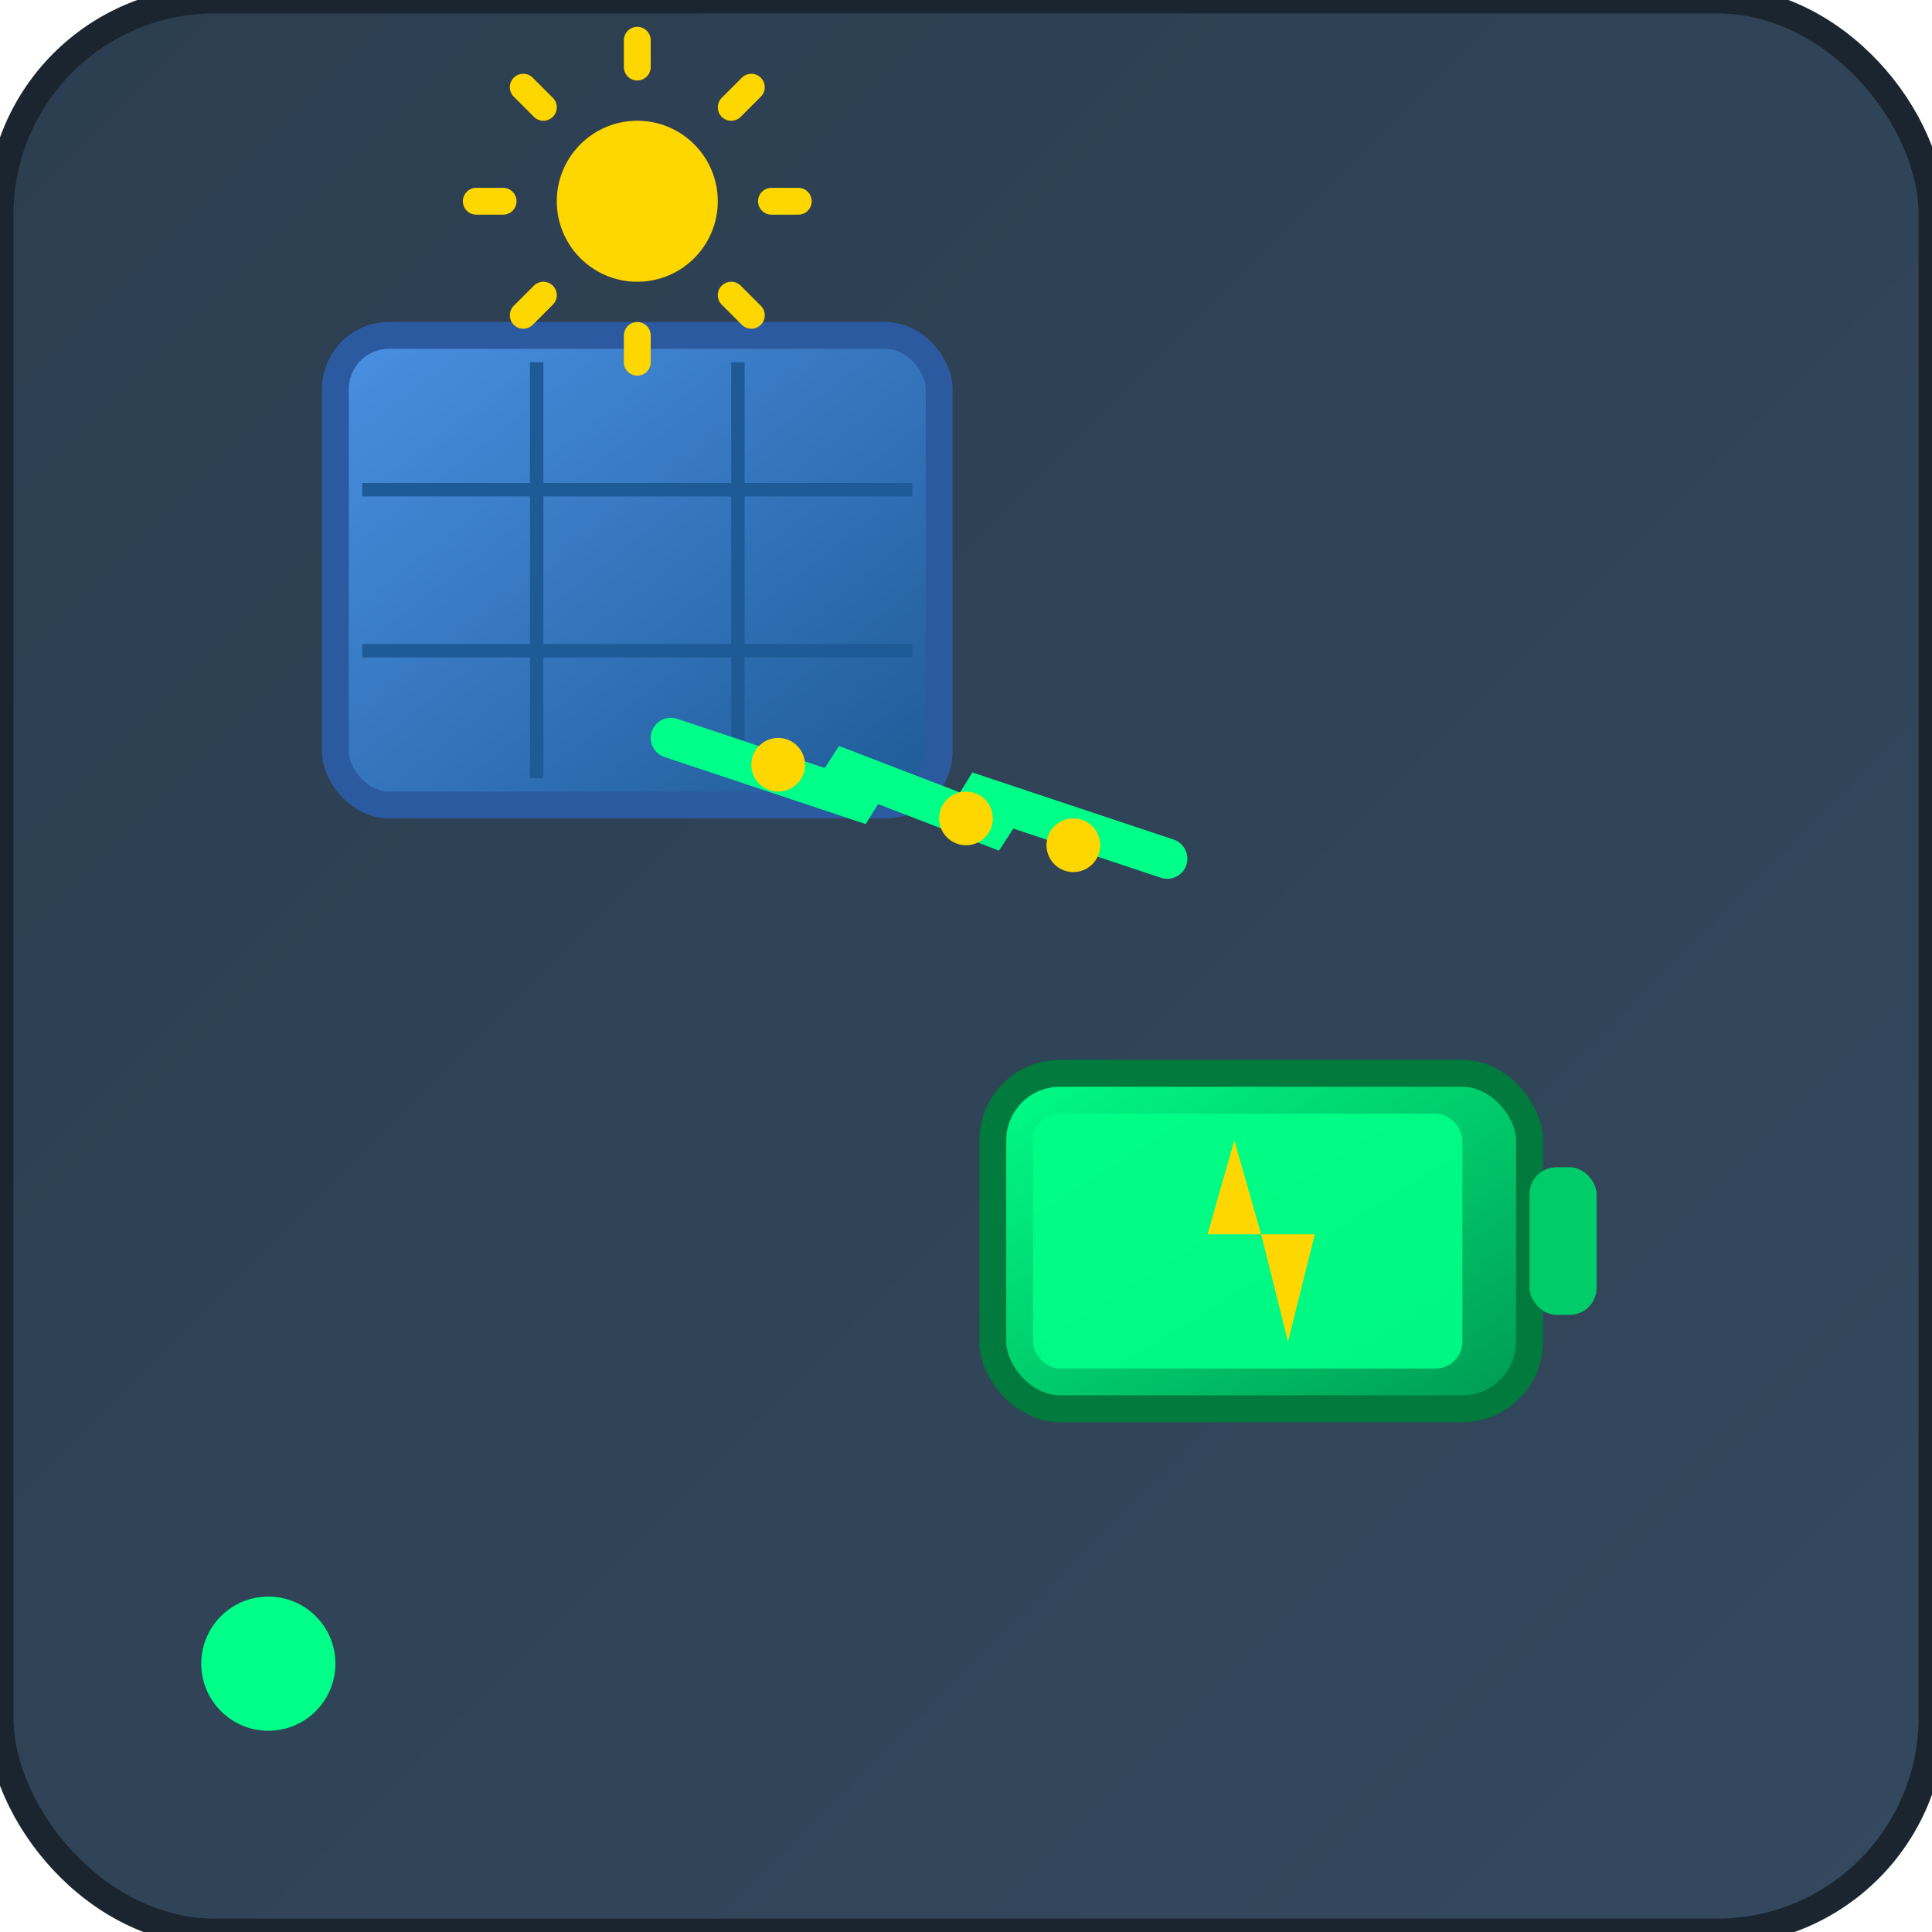 <svg width="144" height="144" xmlns="http://www.w3.org/2000/svg" viewBox="0 0 144 144">
  <defs>
    <!-- Gradient for solar panel -->
    <linearGradient id="solarGradient" x1="0%" y1="0%" x2="100%" y2="100%">
      <stop offset="0%" style="stop-color:#4a90e2;stop-opacity:1" />
      <stop offset="100%" style="stop-color:#1e5a96;stop-opacity:1" />
    </linearGradient>
    
    <!-- Gradient for battery -->
    <linearGradient id="batteryGradient" x1="0%" y1="0%" x2="100%" y2="100%">
      <stop offset="0%" style="stop-color:#00ff88;stop-opacity:1" />
      <stop offset="100%" style="stop-color:#009951;stop-opacity:1" />
    </linearGradient>
    
    <!-- Background gradient -->
    <linearGradient id="bgGradient" x1="0%" y1="0%" x2="100%" y2="100%">
      <stop offset="0%" style="stop-color:#2c3e50;stop-opacity:1" />
      <stop offset="100%" style="stop-color:#34495e;stop-opacity:1" />
    </linearGradient>
  </defs>
  
  <!-- Background -->
  <rect width="144" height="144" rx="16" ry="16" fill="url(#bgGradient)" stroke="#1a252f" stroke-width="2"/>
  
  <!-- Solar Panel -->
  <g transform="translate(25, 25)">
    <!-- Panel frame -->
    <rect x="0" y="0" width="45" height="35" rx="4" ry="4" fill="url(#solarGradient)" stroke="#2c5aa0" stroke-width="2"/>
    
    <!-- Panel grid lines -->
    <line x1="15" y1="2" x2="15" y2="33" stroke="#1e5a96" stroke-width="1"/>
    <line x1="30" y1="2" x2="30" y2="33" stroke="#1e5a96" stroke-width="1"/>
    <line x1="2" y1="11.5" x2="43" y2="11.5" stroke="#1e5a96" stroke-width="1"/>
    <line x1="2" y1="23.5" x2="43" y2="23.5" stroke="#1e5a96" stroke-width="1"/>
    
    <!-- Sun -->
    <circle cx="22.5" cy="-10" r="6" fill="#ffd700"/>
    <g transform="translate(22.5, -10)" stroke="#ffd700" stroke-width="2" stroke-linecap="round">
      <line x1="0" y1="-12" x2="0" y2="-10"/>
      <line x1="8.5" y1="-8.5" x2="7" y2="-7"/>
      <line x1="12" y1="0" x2="10" y2="0"/>
      <line x1="8.5" y1="8.5" x2="7" y2="7"/>
      <line x1="0" y1="12" x2="0" y2="10"/>
      <line x1="-8.5" y1="8.5" x2="-7" y2="7"/>
      <line x1="-12" y1="0" x2="-10" y2="0"/>
      <line x1="-8.5" y1="-8.5" x2="-7" y2="-7"/>
    </g>
  </g>
  
  <!-- Battery -->
  <g transform="translate(74, 80)">
    <!-- Battery body -->
    <rect x="0" y="0" width="40" height="25" rx="5" ry="5" fill="url(#batteryGradient)" stroke="#007a3d" stroke-width="2"/>
    
    <!-- Battery terminal -->
    <rect x="40" y="7" width="5" height="11" rx="2" ry="2" fill="#00cc6a"/>
    
    <!-- Battery charge level -->
    <rect x="3" y="3" width="32" height="19" rx="2" ry="2" fill="#00ff88" opacity="0.9"/>
    
    <!-- Lightning bolt -->
    <path d="M18 5 L16 12 L20 12 L22 20 L24 12 L20 12 Z" fill="#ffd700"/>
  </g>
  
  <!-- Connection arrow -->
  <g transform="translate(50, 50)" fill="#00ff88">
    <path d="M0 5 L15 10 L12 7 L25 12 L22 9 L37 14" stroke="#00ff88" stroke-width="3" fill="none" stroke-linecap="round"/>
    <circle cx="8" cy="7" r="2" fill="#ffd700"/>
    <circle cx="22" cy="11" r="2" fill="#ffd700"/>
    <circle cx="30" cy="13" r="2" fill="#ffd700"/>
  </g>
  
  <!-- Power indicator -->
  <circle cx="20" cy="124" r="5" fill="#00ff88"/>
</svg>